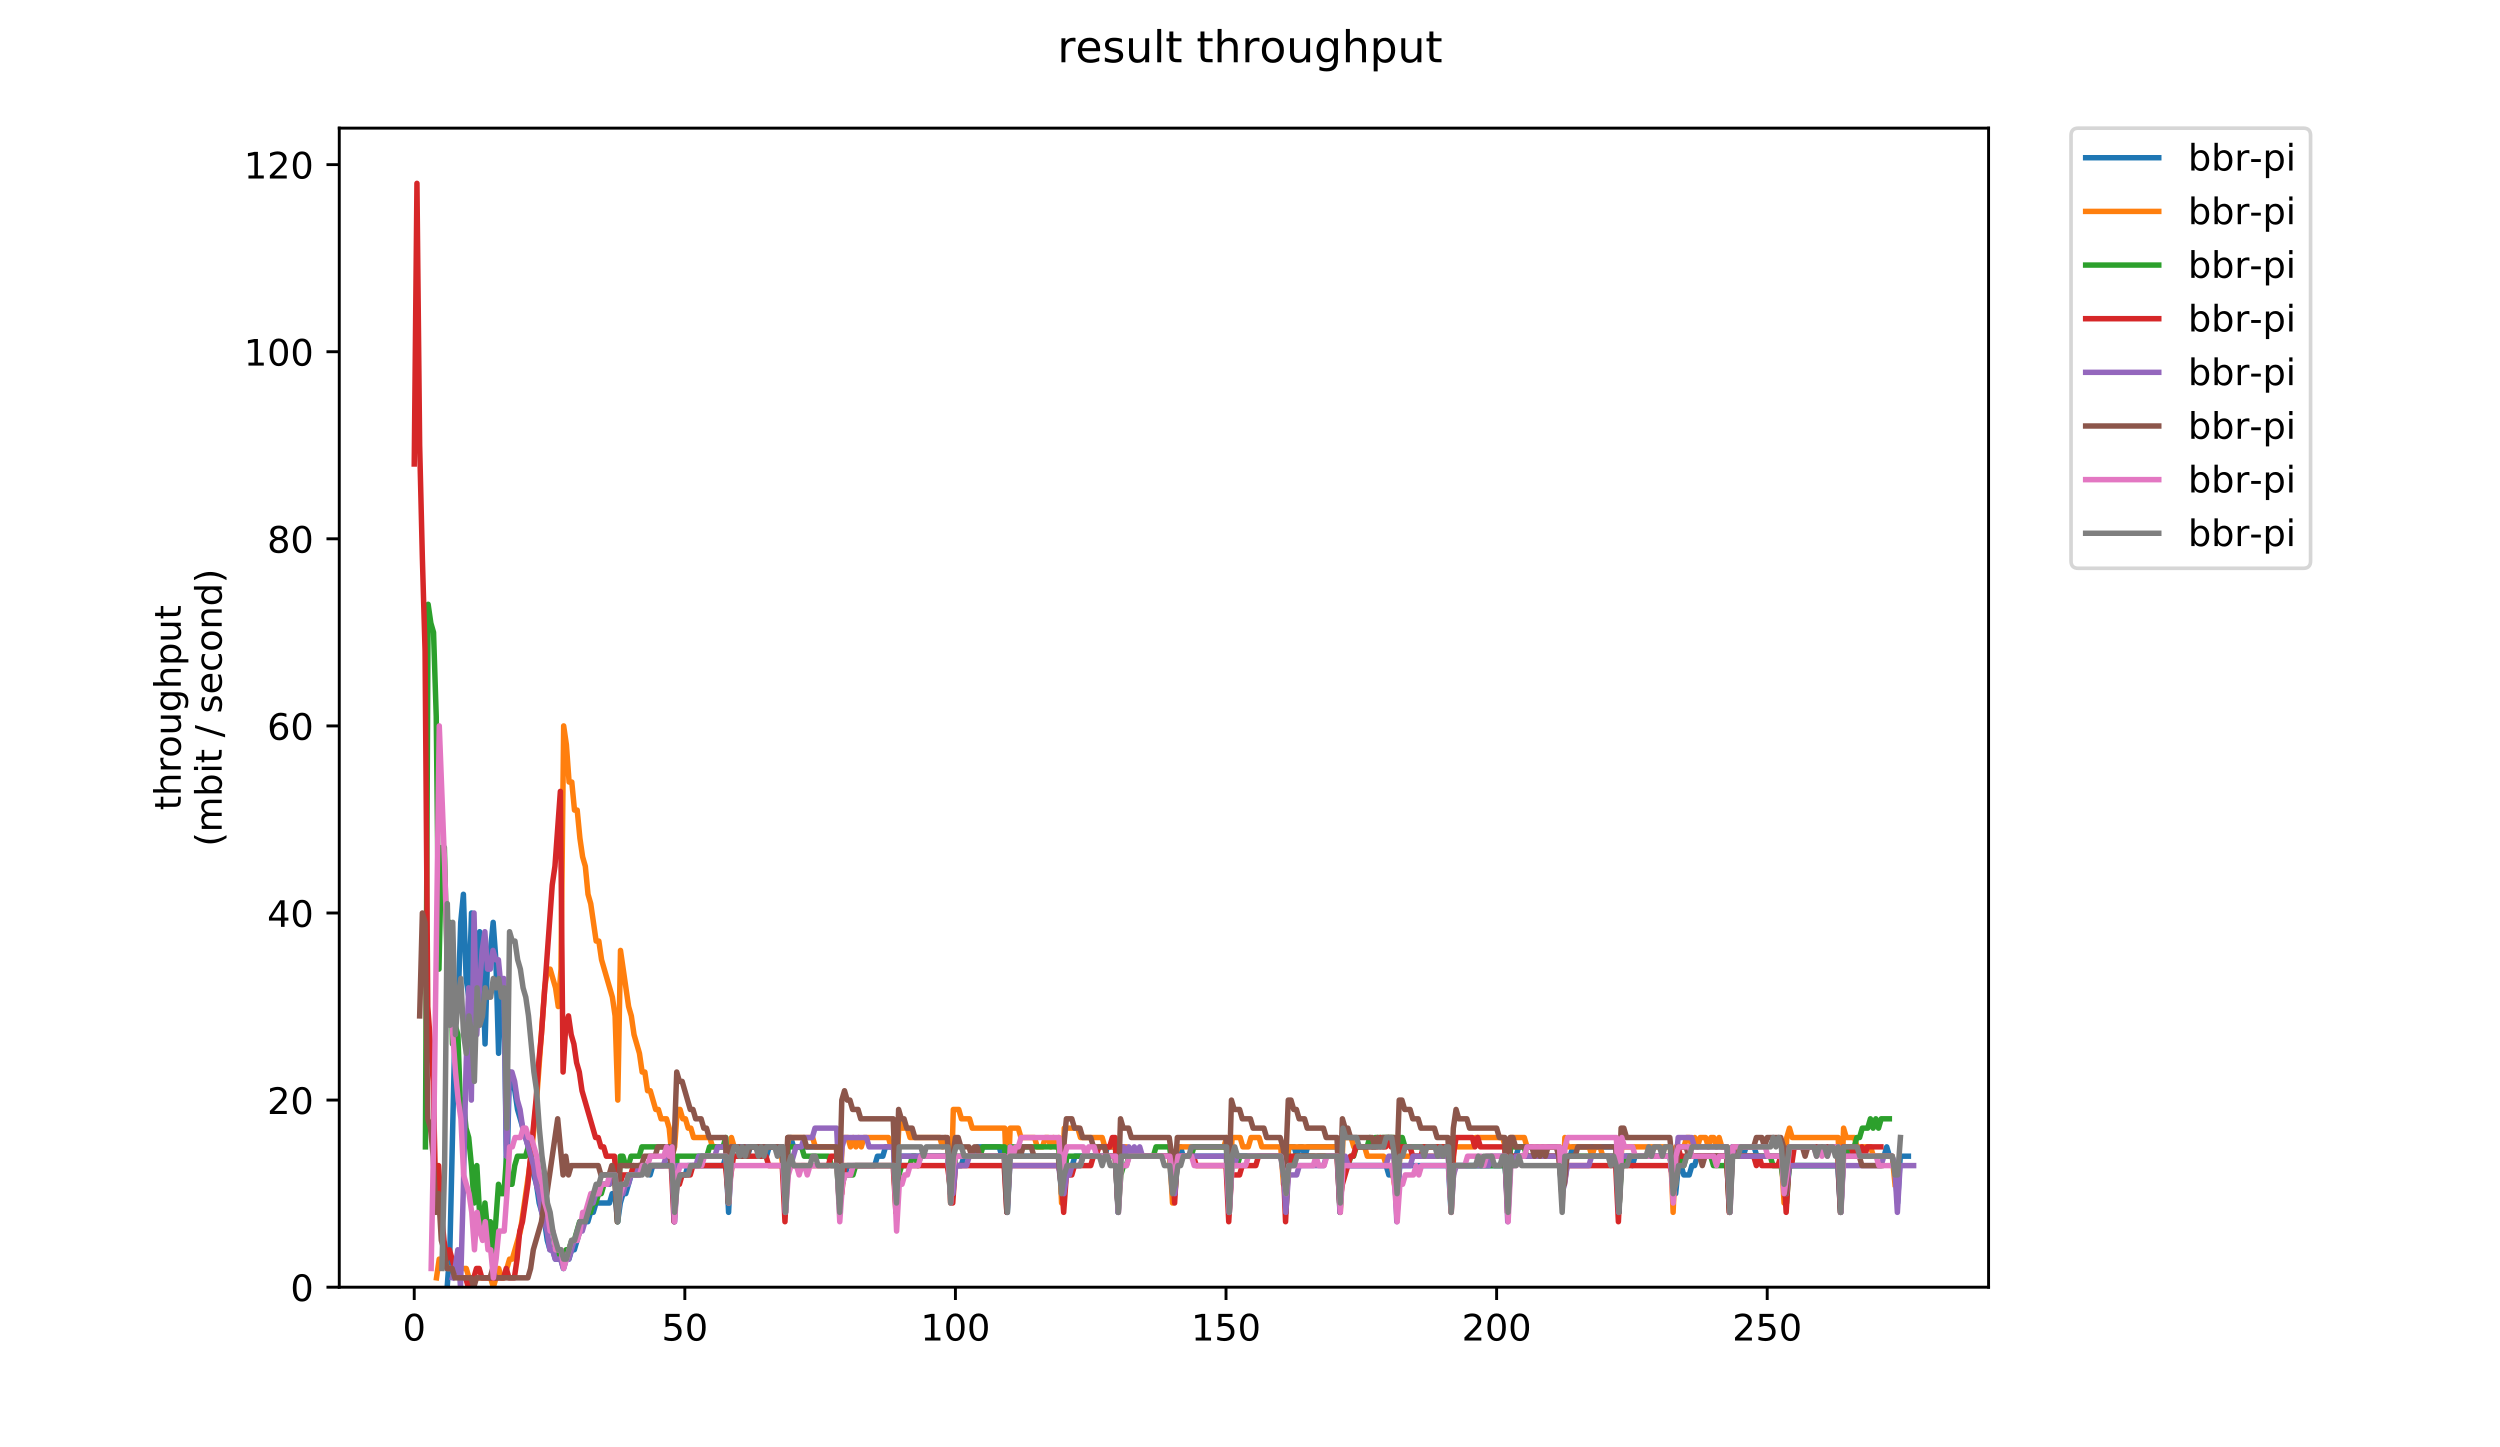 <?xml version="1.0" encoding="utf-8" standalone="no"?>
<!DOCTYPE svg PUBLIC "-//W3C//DTD SVG 1.1//EN"
  "http://www.w3.org/Graphics/SVG/1.1/DTD/svg11.dtd">
<!-- Created with matplotlib (https://matplotlib.org/) -->
<svg height="396pt" version="1.1" viewBox="0 0 684 396" width="684pt" xmlns="http://www.w3.org/2000/svg" xmlns:xlink="http://www.w3.org/1999/xlink">
 <defs>
  <style type="text/css">
*{stroke-linecap:butt;stroke-linejoin:round;}
  </style>
 </defs>
 <g id="figure_1">
  <g id="patch_1">
   <path d="M 0 396 
L 684 396 
L 684 0 
L 0 0 
z
" style="fill:#ffffff;"/>
  </g>
  <g id="axes_1">
   <g id="patch_2">
    <path d="M 92.824 352.174 
L 544.074 352.174 
L 544.074 35.062 
L 92.824 35.062 
z
" style="fill:#ffffff;"/>
   </g>
   <g id="matplotlib.axis_1">
    <g id="xtick_1">
     <g id="line2d_1">
      <defs>
       <path d="M 0 0 
L 0 3.5 
" id="md4675d1b40" style="stroke:#000000;stroke-width:0.8;"/>
      </defs>
      <g>
       <use style="stroke:#000000;stroke-width:0.8;" x="113.335" xlink:href="#md4675d1b40" y="352.174"/>
      </g>
     </g>
     <g id="text_1">
      <!-- 0 -->
      <defs>
       <path d="M 31.781 66.406 
Q 24.172 66.406 20.328 58.906 
Q 16.5 51.422 16.5 36.375 
Q 16.5 21.391 20.328 13.891 
Q 24.172 6.391 31.781 6.391 
Q 39.453 6.391 43.281 13.891 
Q 47.125 21.391 47.125 36.375 
Q 47.125 51.422 43.281 58.906 
Q 39.453 66.406 31.781 66.406 
z
M 31.781 74.219 
Q 44.047 74.219 50.516 64.516 
Q 56.984 54.828 56.984 36.375 
Q 56.984 17.969 50.516 8.266 
Q 44.047 -1.422 31.781 -1.422 
Q 19.531 -1.422 13.062 8.266 
Q 6.594 17.969 6.594 36.375 
Q 6.594 54.828 13.062 64.516 
Q 19.531 74.219 31.781 74.219 
z
" id="DejaVuSans-48"/>
      </defs>
      <g transform="translate(110.154 366.773)scale(0.1 -0.1)">
       <use xlink:href="#DejaVuSans-48"/>
      </g>
     </g>
    </g>
    <g id="xtick_2">
     <g id="line2d_2">
      <g>
       <use style="stroke:#000000;stroke-width:0.8;" x="187.37" xlink:href="#md4675d1b40" y="352.174"/>
      </g>
     </g>
     <g id="text_2">
      <!-- 50 -->
      <defs>
       <path d="M 10.797 72.906 
L 49.516 72.906 
L 49.516 64.594 
L 19.828 64.594 
L 19.828 46.734 
Q 21.969 47.469 24.109 47.828 
Q 26.266 48.188 28.422 48.188 
Q 40.625 48.188 47.75 41.5 
Q 54.891 34.812 54.891 23.391 
Q 54.891 11.625 47.562 5.094 
Q 40.234 -1.422 26.906 -1.422 
Q 22.312 -1.422 17.547 -0.641 
Q 12.797 0.141 7.719 1.703 
L 7.719 11.625 
Q 12.109 9.234 16.797 8.062 
Q 21.484 6.891 26.703 6.891 
Q 35.156 6.891 40.078 11.328 
Q 45.016 15.766 45.016 23.391 
Q 45.016 31 40.078 35.438 
Q 35.156 39.891 26.703 39.891 
Q 22.75 39.891 18.812 39.016 
Q 14.891 38.141 10.797 36.281 
z
" id="DejaVuSans-53"/>
      </defs>
      <g transform="translate(181.008 366.773)scale(0.1 -0.1)">
       <use xlink:href="#DejaVuSans-53"/>
       <use x="63.623" xlink:href="#DejaVuSans-48"/>
      </g>
     </g>
    </g>
    <g id="xtick_3">
     <g id="line2d_3">
      <g>
       <use style="stroke:#000000;stroke-width:0.8;" x="261.405" xlink:href="#md4675d1b40" y="352.174"/>
      </g>
     </g>
     <g id="text_3">
      <!-- 100 -->
      <defs>
       <path d="M 12.406 8.297 
L 28.516 8.297 
L 28.516 63.922 
L 10.984 60.406 
L 10.984 69.391 
L 28.422 72.906 
L 38.281 72.906 
L 38.281 8.297 
L 54.391 8.297 
L 54.391 0 
L 12.406 0 
z
" id="DejaVuSans-49"/>
      </defs>
      <g transform="translate(251.861 366.773)scale(0.1 -0.1)">
       <use xlink:href="#DejaVuSans-49"/>
       <use x="63.623" xlink:href="#DejaVuSans-48"/>
       <use x="127.246" xlink:href="#DejaVuSans-48"/>
      </g>
     </g>
    </g>
    <g id="xtick_4">
     <g id="line2d_4">
      <g>
       <use style="stroke:#000000;stroke-width:0.8;" x="335.44" xlink:href="#md4675d1b40" y="352.174"/>
      </g>
     </g>
     <g id="text_4">
      <!-- 150 -->
      <g transform="translate(325.896 366.773)scale(0.1 -0.1)">
       <use xlink:href="#DejaVuSans-49"/>
       <use x="63.623" xlink:href="#DejaVuSans-53"/>
       <use x="127.246" xlink:href="#DejaVuSans-48"/>
      </g>
     </g>
    </g>
    <g id="xtick_5">
     <g id="line2d_5">
      <g>
       <use style="stroke:#000000;stroke-width:0.8;" x="409.475" xlink:href="#md4675d1b40" y="352.174"/>
      </g>
     </g>
     <g id="text_5">
      <!-- 200 -->
      <defs>
       <path d="M 19.188 8.297 
L 53.609 8.297 
L 53.609 0 
L 7.328 0 
L 7.328 8.297 
Q 12.938 14.109 22.625 23.891 
Q 32.328 33.688 34.812 36.531 
Q 39.547 41.844 41.422 45.531 
Q 43.312 49.219 43.312 52.781 
Q 43.312 58.594 39.234 62.25 
Q 35.156 65.922 28.609 65.922 
Q 23.969 65.922 18.812 64.312 
Q 13.672 62.703 7.812 59.422 
L 7.812 69.391 
Q 13.766 71.781 18.938 73 
Q 24.125 74.219 28.422 74.219 
Q 39.75 74.219 46.484 68.547 
Q 53.219 62.891 53.219 53.422 
Q 53.219 48.922 51.531 44.891 
Q 49.859 40.875 45.406 35.406 
Q 44.188 33.984 37.641 27.219 
Q 31.109 20.453 19.188 8.297 
z
" id="DejaVuSans-50"/>
      </defs>
      <g transform="translate(399.931 366.773)scale(0.1 -0.1)">
       <use xlink:href="#DejaVuSans-50"/>
       <use x="63.623" xlink:href="#DejaVuSans-48"/>
       <use x="127.246" xlink:href="#DejaVuSans-48"/>
      </g>
     </g>
    </g>
    <g id="xtick_6">
     <g id="line2d_6">
      <g>
       <use style="stroke:#000000;stroke-width:0.8;" x="483.51" xlink:href="#md4675d1b40" y="352.174"/>
      </g>
     </g>
     <g id="text_6">
      <!-- 250 -->
      <g transform="translate(473.966 366.773)scale(0.1 -0.1)">
       <use xlink:href="#DejaVuSans-50"/>
       <use x="63.623" xlink:href="#DejaVuSans-53"/>
       <use x="127.246" xlink:href="#DejaVuSans-48"/>
      </g>
     </g>
    </g>
   </g>
   <g id="matplotlib.axis_2">
    <g id="ytick_1">
     <g id="line2d_7">
      <defs>
       <path d="M 0 0 
L -3.5 0 
" id="mc489276af9" style="stroke:#000000;stroke-width:0.8;"/>
      </defs>
      <g>
       <use style="stroke:#000000;stroke-width:0.8;" x="92.824" xlink:href="#mc489276af9" y="352.174"/>
      </g>
     </g>
     <g id="text_7">
      <!-- 0 -->
      <g transform="translate(79.461 355.973)scale(0.1 -0.1)">
       <use xlink:href="#DejaVuSans-48"/>
      </g>
     </g>
    </g>
    <g id="ytick_2">
     <g id="line2d_8">
      <g>
       <use style="stroke:#000000;stroke-width:0.8;" x="92.824" xlink:href="#mc489276af9" y="300.986"/>
      </g>
     </g>
     <g id="text_8">
      <!-- 20 -->
      <g transform="translate(73.099 304.785)scale(0.1 -0.1)">
       <use xlink:href="#DejaVuSans-50"/>
       <use x="63.623" xlink:href="#DejaVuSans-48"/>
      </g>
     </g>
    </g>
    <g id="ytick_3">
     <g id="line2d_9">
      <g>
       <use style="stroke:#000000;stroke-width:0.8;" x="92.824" xlink:href="#mc489276af9" y="249.798"/>
      </g>
     </g>
     <g id="text_9">
      <!-- 40 -->
      <defs>
       <path d="M 37.797 64.312 
L 12.891 25.391 
L 37.797 25.391 
z
M 35.203 72.906 
L 47.609 72.906 
L 47.609 25.391 
L 58.016 25.391 
L 58.016 17.188 
L 47.609 17.188 
L 47.609 0 
L 37.797 0 
L 37.797 17.188 
L 4.891 17.188 
L 4.891 26.703 
z
" id="DejaVuSans-52"/>
      </defs>
      <g transform="translate(73.099 253.597)scale(0.1 -0.1)">
       <use xlink:href="#DejaVuSans-52"/>
       <use x="63.623" xlink:href="#DejaVuSans-48"/>
      </g>
     </g>
    </g>
    <g id="ytick_4">
     <g id="line2d_10">
      <g>
       <use style="stroke:#000000;stroke-width:0.8;" x="92.824" xlink:href="#mc489276af9" y="198.609"/>
      </g>
     </g>
     <g id="text_10">
      <!-- 60 -->
      <defs>
       <path d="M 33.016 40.375 
Q 26.375 40.375 22.484 35.828 
Q 18.609 31.297 18.609 23.391 
Q 18.609 15.531 22.484 10.953 
Q 26.375 6.391 33.016 6.391 
Q 39.656 6.391 43.531 10.953 
Q 47.406 15.531 47.406 23.391 
Q 47.406 31.297 43.531 35.828 
Q 39.656 40.375 33.016 40.375 
z
M 52.594 71.297 
L 52.594 62.312 
Q 48.875 64.062 45.094 64.984 
Q 41.312 65.922 37.594 65.922 
Q 27.828 65.922 22.672 59.328 
Q 17.531 52.734 16.797 39.406 
Q 19.672 43.656 24.016 45.922 
Q 28.375 48.188 33.594 48.188 
Q 44.578 48.188 50.953 41.516 
Q 57.328 34.859 57.328 23.391 
Q 57.328 12.156 50.688 5.359 
Q 44.047 -1.422 33.016 -1.422 
Q 20.359 -1.422 13.672 8.266 
Q 6.984 17.969 6.984 36.375 
Q 6.984 53.656 15.188 63.938 
Q 23.391 74.219 37.203 74.219 
Q 40.922 74.219 44.703 73.484 
Q 48.484 72.75 52.594 71.297 
z
" id="DejaVuSans-54"/>
      </defs>
      <g transform="translate(73.099 202.408)scale(0.1 -0.1)">
       <use xlink:href="#DejaVuSans-54"/>
       <use x="63.623" xlink:href="#DejaVuSans-48"/>
      </g>
     </g>
    </g>
    <g id="ytick_5">
     <g id="line2d_11">
      <g>
       <use style="stroke:#000000;stroke-width:0.8;" x="92.824" xlink:href="#mc489276af9" y="147.421"/>
      </g>
     </g>
     <g id="text_11">
      <!-- 80 -->
      <defs>
       <path d="M 31.781 34.625 
Q 24.75 34.625 20.719 30.859 
Q 16.703 27.094 16.703 20.516 
Q 16.703 13.922 20.719 10.156 
Q 24.75 6.391 31.781 6.391 
Q 38.812 6.391 42.859 10.172 
Q 46.922 13.969 46.922 20.516 
Q 46.922 27.094 42.891 30.859 
Q 38.875 34.625 31.781 34.625 
z
M 21.922 38.812 
Q 15.578 40.375 12.031 44.719 
Q 8.5 49.078 8.5 55.328 
Q 8.5 64.062 14.719 69.141 
Q 20.953 74.219 31.781 74.219 
Q 42.672 74.219 48.875 69.141 
Q 55.078 64.062 55.078 55.328 
Q 55.078 49.078 51.531 44.719 
Q 48 40.375 41.703 38.812 
Q 48.828 37.156 52.797 32.312 
Q 56.781 27.484 56.781 20.516 
Q 56.781 9.906 50.312 4.234 
Q 43.844 -1.422 31.781 -1.422 
Q 19.734 -1.422 13.25 4.234 
Q 6.781 9.906 6.781 20.516 
Q 6.781 27.484 10.781 32.312 
Q 14.797 37.156 21.922 38.812 
z
M 18.312 54.391 
Q 18.312 48.734 21.844 45.562 
Q 25.391 42.391 31.781 42.391 
Q 38.141 42.391 41.719 45.562 
Q 45.312 48.734 45.312 54.391 
Q 45.312 60.062 41.719 63.234 
Q 38.141 66.406 31.781 66.406 
Q 25.391 66.406 21.844 63.234 
Q 18.312 60.062 18.312 54.391 
z
" id="DejaVuSans-56"/>
      </defs>
      <g transform="translate(73.099 151.22)scale(0.1 -0.1)">
       <use xlink:href="#DejaVuSans-56"/>
       <use x="63.623" xlink:href="#DejaVuSans-48"/>
      </g>
     </g>
    </g>
    <g id="ytick_6">
     <g id="line2d_12">
      <g>
       <use style="stroke:#000000;stroke-width:0.8;" x="92.824" xlink:href="#mc489276af9" y="96.233"/>
      </g>
     </g>
     <g id="text_12">
      <!-- 100 -->
      <g transform="translate(66.736 100.032)scale(0.1 -0.1)">
       <use xlink:href="#DejaVuSans-49"/>
       <use x="63.623" xlink:href="#DejaVuSans-48"/>
       <use x="127.246" xlink:href="#DejaVuSans-48"/>
      </g>
     </g>
    </g>
    <g id="ytick_7">
     <g id="line2d_13">
      <g>
       <use style="stroke:#000000;stroke-width:0.8;" x="92.824" xlink:href="#mc489276af9" y="45.044"/>
      </g>
     </g>
     <g id="text_13">
      <!-- 120 -->
      <g transform="translate(66.736 48.843)scale(0.1 -0.1)">
       <use xlink:href="#DejaVuSans-49"/>
       <use x="63.623" xlink:href="#DejaVuSans-50"/>
       <use x="127.246" xlink:href="#DejaVuSans-48"/>
      </g>
     </g>
    </g>
    <g id="text_14">
     <!-- throughput -->
     <defs>
      <path d="M 18.312 70.219 
L 18.312 54.688 
L 36.812 54.688 
L 36.812 47.703 
L 18.312 47.703 
L 18.312 18.016 
Q 18.312 11.328 20.141 9.422 
Q 21.969 7.516 27.594 7.516 
L 36.812 7.516 
L 36.812 0 
L 27.594 0 
Q 17.188 0 13.234 3.875 
Q 9.281 7.766 9.281 18.016 
L 9.281 47.703 
L 2.688 47.703 
L 2.688 54.688 
L 9.281 54.688 
L 9.281 70.219 
z
" id="DejaVuSans-116"/>
      <path d="M 54.891 33.016 
L 54.891 0 
L 45.906 0 
L 45.906 32.719 
Q 45.906 40.484 42.875 44.328 
Q 39.844 48.188 33.797 48.188 
Q 26.516 48.188 22.312 43.547 
Q 18.109 38.922 18.109 30.906 
L 18.109 0 
L 9.078 0 
L 9.078 75.984 
L 18.109 75.984 
L 18.109 46.188 
Q 21.344 51.125 25.703 53.562 
Q 30.078 56 35.797 56 
Q 45.219 56 50.047 50.172 
Q 54.891 44.344 54.891 33.016 
z
" id="DejaVuSans-104"/>
      <path d="M 41.109 46.297 
Q 39.594 47.172 37.812 47.578 
Q 36.031 48 33.891 48 
Q 26.266 48 22.188 43.047 
Q 18.109 38.094 18.109 28.812 
L 18.109 0 
L 9.078 0 
L 9.078 54.688 
L 18.109 54.688 
L 18.109 46.188 
Q 20.953 51.172 25.484 53.578 
Q 30.031 56 36.531 56 
Q 37.453 56 38.578 55.875 
Q 39.703 55.766 41.062 55.516 
z
" id="DejaVuSans-114"/>
      <path d="M 30.609 48.391 
Q 23.391 48.391 19.188 42.75 
Q 14.984 37.109 14.984 27.297 
Q 14.984 17.484 19.156 11.844 
Q 23.344 6.203 30.609 6.203 
Q 37.797 6.203 41.984 11.859 
Q 46.188 17.531 46.188 27.297 
Q 46.188 37.016 41.984 42.703 
Q 37.797 48.391 30.609 48.391 
z
M 30.609 56 
Q 42.328 56 49.016 48.375 
Q 55.719 40.766 55.719 27.297 
Q 55.719 13.875 49.016 6.219 
Q 42.328 -1.422 30.609 -1.422 
Q 18.844 -1.422 12.172 6.219 
Q 5.516 13.875 5.516 27.297 
Q 5.516 40.766 12.172 48.375 
Q 18.844 56 30.609 56 
z
" id="DejaVuSans-111"/>
      <path d="M 8.5 21.578 
L 8.5 54.688 
L 17.484 54.688 
L 17.484 21.922 
Q 17.484 14.156 20.5 10.266 
Q 23.531 6.391 29.594 6.391 
Q 36.859 6.391 41.078 11.031 
Q 45.312 15.672 45.312 23.688 
L 45.312 54.688 
L 54.297 54.688 
L 54.297 0 
L 45.312 0 
L 45.312 8.406 
Q 42.047 3.422 37.719 1 
Q 33.406 -1.422 27.688 -1.422 
Q 18.266 -1.422 13.375 4.438 
Q 8.5 10.297 8.5 21.578 
z
M 31.109 56 
z
" id="DejaVuSans-117"/>
      <path d="M 45.406 27.984 
Q 45.406 37.75 41.375 43.109 
Q 37.359 48.484 30.078 48.484 
Q 22.859 48.484 18.828 43.109 
Q 14.797 37.75 14.797 27.984 
Q 14.797 18.266 18.828 12.891 
Q 22.859 7.516 30.078 7.516 
Q 37.359 7.516 41.375 12.891 
Q 45.406 18.266 45.406 27.984 
z
M 54.391 6.781 
Q 54.391 -7.172 48.188 -13.984 
Q 42 -20.797 29.203 -20.797 
Q 24.469 -20.797 20.266 -20.094 
Q 16.062 -19.391 12.109 -17.922 
L 12.109 -9.188 
Q 16.062 -11.328 19.922 -12.344 
Q 23.781 -13.375 27.781 -13.375 
Q 36.625 -13.375 41.016 -8.766 
Q 45.406 -4.156 45.406 5.172 
L 45.406 9.625 
Q 42.625 4.781 38.281 2.391 
Q 33.938 0 27.875 0 
Q 17.828 0 11.672 7.656 
Q 5.516 15.328 5.516 27.984 
Q 5.516 40.672 11.672 48.328 
Q 17.828 56 27.875 56 
Q 33.938 56 38.281 53.609 
Q 42.625 51.219 45.406 46.391 
L 45.406 54.688 
L 54.391 54.688 
z
" id="DejaVuSans-103"/>
      <path d="M 18.109 8.203 
L 18.109 -20.797 
L 9.078 -20.797 
L 9.078 54.688 
L 18.109 54.688 
L 18.109 46.391 
Q 20.953 51.266 25.266 53.625 
Q 29.594 56 35.594 56 
Q 45.562 56 51.781 48.094 
Q 58.016 40.188 58.016 27.297 
Q 58.016 14.406 51.781 6.484 
Q 45.562 -1.422 35.594 -1.422 
Q 29.594 -1.422 25.266 0.953 
Q 20.953 3.328 18.109 8.203 
z
M 48.688 27.297 
Q 48.688 37.203 44.609 42.844 
Q 40.531 48.484 33.406 48.484 
Q 26.266 48.484 22.188 42.844 
Q 18.109 37.203 18.109 27.297 
Q 18.109 17.391 22.188 11.75 
Q 26.266 6.109 33.406 6.109 
Q 40.531 6.109 44.609 11.75 
Q 48.688 17.391 48.688 27.297 
z
" id="DejaVuSans-112"/>
     </defs>
     <g transform="translate(49.459 221.675)rotate(-90)scale(0.1 -0.1)">
      <use xlink:href="#DejaVuSans-116"/>
      <use x="39.209" xlink:href="#DejaVuSans-104"/>
      <use x="102.588" xlink:href="#DejaVuSans-114"/>
      <use x="143.67" xlink:href="#DejaVuSans-111"/>
      <use x="204.852" xlink:href="#DejaVuSans-117"/>
      <use x="268.23" xlink:href="#DejaVuSans-103"/>
      <use x="331.707" xlink:href="#DejaVuSans-104"/>
      <use x="395.086" xlink:href="#DejaVuSans-112"/>
      <use x="458.562" xlink:href="#DejaVuSans-117"/>
      <use x="521.941" xlink:href="#DejaVuSans-116"/>
     </g>
     <!-- (mbit / second) -->
     <defs>
      <path d="M 31 75.875 
Q 24.469 64.656 21.281 53.656 
Q 18.109 42.672 18.109 31.391 
Q 18.109 20.125 21.312 9.062 
Q 24.516 -2 31 -13.188 
L 23.188 -13.188 
Q 15.875 -1.703 12.234 9.375 
Q 8.594 20.453 8.594 31.391 
Q 8.594 42.281 12.203 53.312 
Q 15.828 64.359 23.188 75.875 
z
" id="DejaVuSans-40"/>
      <path d="M 52 44.188 
Q 55.375 50.25 60.062 53.125 
Q 64.75 56 71.094 56 
Q 79.641 56 84.281 50.016 
Q 88.922 44.047 88.922 33.016 
L 88.922 0 
L 79.891 0 
L 79.891 32.719 
Q 79.891 40.578 77.094 44.375 
Q 74.312 48.188 68.609 48.188 
Q 61.625 48.188 57.562 43.547 
Q 53.516 38.922 53.516 30.906 
L 53.516 0 
L 44.484 0 
L 44.484 32.719 
Q 44.484 40.625 41.703 44.406 
Q 38.922 48.188 33.109 48.188 
Q 26.219 48.188 22.156 43.531 
Q 18.109 38.875 18.109 30.906 
L 18.109 0 
L 9.078 0 
L 9.078 54.688 
L 18.109 54.688 
L 18.109 46.188 
Q 21.188 51.219 25.484 53.609 
Q 29.781 56 35.688 56 
Q 41.656 56 45.828 52.969 
Q 50 49.953 52 44.188 
z
" id="DejaVuSans-109"/>
      <path d="M 48.688 27.297 
Q 48.688 37.203 44.609 42.844 
Q 40.531 48.484 33.406 48.484 
Q 26.266 48.484 22.188 42.844 
Q 18.109 37.203 18.109 27.297 
Q 18.109 17.391 22.188 11.75 
Q 26.266 6.109 33.406 6.109 
Q 40.531 6.109 44.609 11.75 
Q 48.688 17.391 48.688 27.297 
z
M 18.109 46.391 
Q 20.953 51.266 25.266 53.625 
Q 29.594 56 35.594 56 
Q 45.562 56 51.781 48.094 
Q 58.016 40.188 58.016 27.297 
Q 58.016 14.406 51.781 6.484 
Q 45.562 -1.422 35.594 -1.422 
Q 29.594 -1.422 25.266 0.953 
Q 20.953 3.328 18.109 8.203 
L 18.109 0 
L 9.078 0 
L 9.078 75.984 
L 18.109 75.984 
z
" id="DejaVuSans-98"/>
      <path d="M 9.422 54.688 
L 18.406 54.688 
L 18.406 0 
L 9.422 0 
z
M 9.422 75.984 
L 18.406 75.984 
L 18.406 64.594 
L 9.422 64.594 
z
" id="DejaVuSans-105"/>
      <path id="DejaVuSans-32"/>
      <path d="M 25.391 72.906 
L 33.688 72.906 
L 8.297 -9.281 
L 0 -9.281 
z
" id="DejaVuSans-47"/>
      <path d="M 44.281 53.078 
L 44.281 44.578 
Q 40.484 46.531 36.375 47.5 
Q 32.281 48.484 27.875 48.484 
Q 21.188 48.484 17.844 46.438 
Q 14.5 44.391 14.5 40.281 
Q 14.5 37.156 16.891 35.375 
Q 19.281 33.594 26.516 31.984 
L 29.594 31.297 
Q 39.156 29.25 43.188 25.516 
Q 47.219 21.781 47.219 15.094 
Q 47.219 7.469 41.188 3.016 
Q 35.156 -1.422 24.609 -1.422 
Q 20.219 -1.422 15.453 -0.562 
Q 10.688 0.297 5.422 2 
L 5.422 11.281 
Q 10.406 8.688 15.234 7.391 
Q 20.062 6.109 24.812 6.109 
Q 31.156 6.109 34.562 8.281 
Q 37.984 10.453 37.984 14.406 
Q 37.984 18.062 35.516 20.016 
Q 33.062 21.969 24.703 23.781 
L 21.578 24.516 
Q 13.234 26.266 9.516 29.906 
Q 5.812 33.547 5.812 39.891 
Q 5.812 47.609 11.281 51.797 
Q 16.75 56 26.812 56 
Q 31.781 56 36.172 55.266 
Q 40.578 54.547 44.281 53.078 
z
" id="DejaVuSans-115"/>
      <path d="M 56.203 29.594 
L 56.203 25.203 
L 14.891 25.203 
Q 15.484 15.922 20.484 11.062 
Q 25.484 6.203 34.422 6.203 
Q 39.594 6.203 44.453 7.469 
Q 49.312 8.734 54.109 11.281 
L 54.109 2.781 
Q 49.266 0.734 44.188 -0.344 
Q 39.109 -1.422 33.891 -1.422 
Q 20.797 -1.422 13.156 6.188 
Q 5.516 13.812 5.516 26.812 
Q 5.516 40.234 12.766 48.109 
Q 20.016 56 32.328 56 
Q 43.359 56 49.781 48.891 
Q 56.203 41.797 56.203 29.594 
z
M 47.219 32.234 
Q 47.125 39.594 43.094 43.984 
Q 39.062 48.391 32.422 48.391 
Q 24.906 48.391 20.391 44.141 
Q 15.875 39.891 15.188 32.172 
z
" id="DejaVuSans-101"/>
      <path d="M 48.781 52.594 
L 48.781 44.188 
Q 44.969 46.297 41.141 47.344 
Q 37.312 48.391 33.406 48.391 
Q 24.656 48.391 19.812 42.844 
Q 14.984 37.312 14.984 27.297 
Q 14.984 17.281 19.812 11.734 
Q 24.656 6.203 33.406 6.203 
Q 37.312 6.203 41.141 7.25 
Q 44.969 8.297 48.781 10.406 
L 48.781 2.094 
Q 45.016 0.344 40.984 -0.531 
Q 36.969 -1.422 32.422 -1.422 
Q 20.062 -1.422 12.781 6.344 
Q 5.516 14.109 5.516 27.297 
Q 5.516 40.672 12.859 48.328 
Q 20.219 56 33.016 56 
Q 37.156 56 41.109 55.141 
Q 45.062 54.297 48.781 52.594 
z
" id="DejaVuSans-99"/>
      <path d="M 54.891 33.016 
L 54.891 0 
L 45.906 0 
L 45.906 32.719 
Q 45.906 40.484 42.875 44.328 
Q 39.844 48.188 33.797 48.188 
Q 26.516 48.188 22.312 43.547 
Q 18.109 38.922 18.109 30.906 
L 18.109 0 
L 9.078 0 
L 9.078 54.688 
L 18.109 54.688 
L 18.109 46.188 
Q 21.344 51.125 25.703 53.562 
Q 30.078 56 35.797 56 
Q 45.219 56 50.047 50.172 
Q 54.891 44.344 54.891 33.016 
z
" id="DejaVuSans-110"/>
      <path d="M 45.406 46.391 
L 45.406 75.984 
L 54.391 75.984 
L 54.391 0 
L 45.406 0 
L 45.406 8.203 
Q 42.578 3.328 38.25 0.953 
Q 33.938 -1.422 27.875 -1.422 
Q 17.969 -1.422 11.734 6.484 
Q 5.516 14.406 5.516 27.297 
Q 5.516 40.188 11.734 48.094 
Q 17.969 56 27.875 56 
Q 33.938 56 38.25 53.625 
Q 42.578 51.266 45.406 46.391 
z
M 14.797 27.297 
Q 14.797 17.391 18.875 11.75 
Q 22.953 6.109 30.078 6.109 
Q 37.203 6.109 41.297 11.75 
Q 45.406 17.391 45.406 27.297 
Q 45.406 37.203 41.297 42.844 
Q 37.203 48.484 30.078 48.484 
Q 22.953 48.484 18.875 42.844 
Q 14.797 37.203 14.797 27.297 
z
" id="DejaVuSans-100"/>
      <path d="M 8.016 75.875 
L 15.828 75.875 
Q 23.141 64.359 26.781 53.312 
Q 30.422 42.281 30.422 31.391 
Q 30.422 20.453 26.781 9.375 
Q 23.141 -1.703 15.828 -13.188 
L 8.016 -13.188 
Q 14.5 -2 17.703 9.062 
Q 20.906 20.125 20.906 31.391 
Q 20.906 42.672 17.703 53.656 
Q 14.5 64.656 8.016 75.875 
z
" id="DejaVuSans-41"/>
     </defs>
     <g transform="translate(60.657 231.609)rotate(-90)scale(0.1 -0.1)">
      <use xlink:href="#DejaVuSans-40"/>
      <use x="39.014" xlink:href="#DejaVuSans-109"/>
      <use x="136.426" xlink:href="#DejaVuSans-98"/>
      <use x="199.902" xlink:href="#DejaVuSans-105"/>
      <use x="227.686" xlink:href="#DejaVuSans-116"/>
      <use x="266.895" xlink:href="#DejaVuSans-32"/>
      <use x="298.682" xlink:href="#DejaVuSans-47"/>
      <use x="332.373" xlink:href="#DejaVuSans-32"/>
      <use x="364.16" xlink:href="#DejaVuSans-115"/>
      <use x="416.26" xlink:href="#DejaVuSans-101"/>
      <use x="477.783" xlink:href="#DejaVuSans-99"/>
      <use x="532.764" xlink:href="#DejaVuSans-111"/>
      <use x="593.945" xlink:href="#DejaVuSans-110"/>
      <use x="657.324" xlink:href="#DejaVuSans-100"/>
      <use x="720.801" xlink:href="#DejaVuSans-41"/>
     </g>
    </g>
   </g>
   <g id="line2d_14">
    <path clip-path="url(#p8c194771fd)" d="M 122.344 352.174 
L 123.084 341.937 
L 124.565 277.951 
L 125.305 275.392 
L 126.046 252.357 
L 126.786 244.679 
L 127.526 267.713 
L 128.267 272.832 
L 129.007 249.798 
L 129.747 257.476 
L 130.488 270.273 
L 131.228 254.916 
L 131.968 262.595 
L 132.709 285.629 
L 133.449 260.035 
L 134.189 260.035 
L 134.93 252.357 
L 135.67 262.595 
L 136.41 288.189 
L 137.151 267.713 
L 137.891 270.273 
L 138.632 324.021 
L 139.372 293.308 
L 140.853 298.426 
L 141.593 303.545 
L 145.295 316.342 
L 146.035 321.461 
L 146.775 324.021 
L 147.516 329.139 
L 148.996 334.258 
L 149.737 339.377 
L 150.477 341.937 
L 151.217 341.937 
L 151.958 344.496 
L 153.438 344.496 
L 154.179 347.055 
L 154.919 344.496 
L 155.66 344.496 
L 156.4 341.937 
L 157.14 341.937 
L 159.361 334.258 
L 160.842 334.258 
L 161.582 331.699 
L 162.323 331.699 
L 163.063 329.139 
L 166.765 329.139 
L 167.505 326.58 
L 168.245 326.58 
L 168.986 334.258 
L 169.726 329.139 
L 170.467 326.58 
L 171.207 326.58 
L 172.688 321.461 
L 174.909 321.461 
L 175.649 318.902 
L 177.13 318.902 
L 177.87 321.461 
L 178.61 318.902 
L 183.052 318.902 
L 183.793 316.342 
L 184.533 334.258 
L 185.273 321.461 
L 187.495 321.461 
L 188.235 318.902 
L 197.859 318.902 
L 198.6 316.342 
L 199.34 331.699 
L 200.08 316.342 
L 203.042 316.342 
L 203.782 313.783 
L 204.523 316.342 
L 205.263 313.783 
L 207.484 313.783 
L 208.224 316.342 
L 208.965 313.783 
L 209.705 316.342 
L 210.445 313.783 
L 214.147 313.783 
L 214.887 331.699 
L 215.628 311.224 
L 216.368 311.224 
L 217.108 313.783 
L 228.954 313.783 
L 229.694 329.139 
L 230.435 321.461 
L 231.175 321.461 
L 231.915 318.902 
L 239.319 318.902 
L 240.059 316.342 
L 241.54 316.342 
L 242.28 313.783 
L 244.501 313.783 
L 245.242 331.699 
L 245.982 316.342 
L 259.308 316.342 
L 260.049 326.58 
L 260.789 321.461 
L 261.529 318.902 
L 263.01 318.902 
L 263.75 316.342 
L 266.712 316.342 
L 267.452 313.783 
L 273.375 313.783 
L 274.115 316.342 
L 274.856 316.342 
L 275.596 331.699 
L 276.336 316.342 
L 289.663 316.342 
L 290.403 326.58 
L 291.143 324.021 
L 291.884 318.902 
L 293.364 318.902 
L 294.105 316.342 
L 302.249 316.342 
L 302.989 313.783 
L 305.21 313.783 
L 305.95 331.699 
L 306.691 316.342 
L 320.017 316.342 
L 320.757 324.021 
L 321.498 324.021 
L 322.238 316.342 
L 322.978 313.783 
L 323.719 316.342 
L 335.564 316.342 
L 336.305 331.699 
L 337.045 316.342 
L 350.371 316.342 
L 351.112 318.902 
L 351.852 324.021 
L 352.592 313.783 
L 354.073 313.783 
L 354.813 316.342 
L 355.554 313.783 
L 356.294 313.783 
L 357.034 316.342 
L 357.775 313.783 
L 365.919 313.783 
L 366.659 329.139 
L 367.399 318.902 
L 379.245 318.902 
L 379.985 321.461 
L 381.466 321.461 
L 382.206 331.699 
L 382.947 318.902 
L 396.273 318.902 
L 397.013 331.699 
L 397.754 318.902 
L 411.82 318.902 
L 412.561 331.699 
L 413.301 316.342 
L 414.782 316.342 
L 415.522 313.783 
L 426.627 313.783 
L 427.368 326.58 
L 428.108 318.902 
L 428.848 316.342 
L 429.589 316.342 
L 430.329 313.783 
L 442.175 313.783 
L 442.915 331.699 
L 443.655 316.342 
L 445.876 316.342 
L 446.617 318.902 
L 447.357 316.342 
L 456.981 316.342 
L 457.722 324.021 
L 458.462 326.58 
L 459.203 318.902 
L 459.943 318.902 
L 460.683 321.461 
L 462.164 321.461 
L 462.904 318.902 
L 463.645 318.902 
L 464.385 316.342 
L 472.529 316.342 
L 473.269 331.699 
L 474.01 313.783 
L 476.231 313.783 
L 476.971 316.342 
L 477.711 313.783 
L 479.932 313.783 
L 480.673 316.342 
L 487.336 316.342 
L 488.076 324.021 
L 488.816 326.58 
L 489.557 318.902 
L 502.883 318.902 
L 503.623 331.699 
L 504.364 316.342 
L 515.469 316.342 
L 516.209 313.783 
L 516.95 316.342 
L 517.69 316.342 
L 518.43 318.902 
L 519.171 329.139 
L 519.911 316.342 
L 522.132 316.342 
L 522.132 316.342 
" style="fill:none;stroke:#1f77b4;stroke-linecap:square;stroke-width:1.5;"/>
   </g>
   <g id="line2d_15">
    <path clip-path="url(#p8c194771fd)" d="M 119.424 349.615 
L 120.164 344.496 
L 121.645 344.496 
L 122.385 347.055 
L 127.568 347.055 
L 128.308 349.615 
L 134.231 349.615 
L 134.971 352.174 
L 136.452 347.055 
L 137.192 349.615 
L 137.933 349.615 
L 139.413 344.496 
L 140.154 344.496 
L 142.375 336.818 
L 145.336 316.342 
L 146.817 300.986 
L 149.038 270.273 
L 149.778 265.154 
L 150.519 265.154 
L 151.999 270.273 
L 152.74 275.392 
L 153.48 265.154 
L 154.22 198.609 
L 154.961 203.728 
L 155.701 213.966 
L 156.441 213.966 
L 157.182 221.644 
L 157.922 221.644 
L 158.662 229.322 
L 159.403 234.441 
L 160.143 237 
L 160.883 244.679 
L 161.624 247.238 
L 163.104 257.476 
L 163.845 257.476 
L 164.585 262.595 
L 167.547 272.832 
L 168.287 277.951 
L 169.027 300.986 
L 169.768 260.035 
L 171.989 275.392 
L 172.729 277.951 
L 173.469 283.07 
L 174.95 288.189 
L 175.69 293.308 
L 176.431 293.308 
L 177.171 298.426 
L 177.911 298.426 
L 179.392 303.545 
L 180.132 303.545 
L 180.873 306.105 
L 182.354 306.105 
L 183.094 308.664 
L 183.834 316.342 
L 184.575 313.783 
L 185.315 303.545 
L 186.055 303.545 
L 186.796 306.105 
L 187.536 306.105 
L 188.276 308.664 
L 189.017 308.664 
L 189.757 311.224 
L 194.199 311.224 
L 194.939 313.783 
L 198.641 313.783 
L 199.382 329.139 
L 200.122 311.224 
L 200.862 313.783 
L 213.448 313.783 
L 214.189 318.902 
L 214.929 321.461 
L 215.669 311.224 
L 222.332 311.224 
L 223.073 313.783 
L 228.996 313.783 
L 229.736 329.139 
L 230.476 311.224 
L 231.957 311.224 
L 232.697 313.783 
L 233.438 311.224 
L 234.178 313.783 
L 234.918 311.224 
L 235.659 313.783 
L 236.399 311.224 
L 243.062 311.224 
L 243.802 313.783 
L 244.543 313.783 
L 245.283 321.461 
L 246.024 306.105 
L 246.764 308.664 
L 248.245 308.664 
L 248.985 311.224 
L 257.129 311.224 
L 257.869 313.783 
L 258.609 311.224 
L 259.35 313.783 
L 260.09 329.139 
L 260.831 303.545 
L 262.311 303.545 
L 263.052 306.105 
L 265.273 306.105 
L 266.013 308.664 
L 274.897 308.664 
L 275.637 326.58 
L 276.378 308.664 
L 278.599 308.664 
L 279.339 311.224 
L 283.041 311.224 
L 283.781 313.783 
L 285.262 313.783 
L 286.002 311.224 
L 286.743 311.224 
L 287.483 313.783 
L 288.223 311.224 
L 288.964 313.783 
L 289.704 311.224 
L 290.444 329.139 
L 291.185 308.664 
L 294.887 308.664 
L 295.627 311.224 
L 301.55 311.224 
L 302.29 313.783 
L 305.251 313.783 
L 305.992 329.139 
L 306.732 313.783 
L 308.213 313.783 
L 308.953 316.342 
L 320.058 316.342 
L 320.799 329.139 
L 321.539 316.342 
L 322.279 313.783 
L 334.865 313.783 
L 335.606 311.224 
L 336.346 329.139 
L 337.086 311.224 
L 339.307 311.224 
L 340.048 313.783 
L 341.529 313.783 
L 342.269 311.224 
L 344.49 311.224 
L 345.23 313.783 
L 350.413 313.783 
L 351.153 324.021 
L 352.634 313.783 
L 365.96 313.783 
L 366.7 331.699 
L 367.441 311.224 
L 369.662 311.224 
L 370.402 313.783 
L 373.364 313.783 
L 374.104 316.342 
L 378.546 316.342 
L 379.286 318.902 
L 380.767 318.902 
L 381.507 324.021 
L 382.248 326.58 
L 382.988 316.342 
L 396.314 316.342 
L 397.055 331.699 
L 397.795 313.783 
L 402.977 313.783 
L 403.718 311.224 
L 411.121 311.224 
L 411.862 313.783 
L 412.602 324.021 
L 413.342 311.224 
L 417.044 311.224 
L 417.784 313.783 
L 426.669 313.783 
L 427.409 329.139 
L 428.149 311.224 
L 428.89 313.783 
L 434.812 313.783 
L 435.553 316.342 
L 436.293 313.783 
L 437.774 313.783 
L 438.514 316.342 
L 442.216 316.342 
L 442.956 329.139 
L 443.697 313.783 
L 457.023 313.783 
L 457.763 331.699 
L 458.504 313.783 
L 460.725 313.783 
L 461.465 311.224 
L 462.205 311.224 
L 462.946 313.783 
L 463.686 311.224 
L 464.426 313.783 
L 465.167 311.224 
L 466.647 311.224 
L 467.388 313.783 
L 468.128 311.224 
L 468.869 311.224 
L 469.609 313.783 
L 470.349 311.224 
L 471.09 313.783 
L 472.57 313.783 
L 473.311 329.139 
L 474.051 313.783 
L 474.791 313.783 
L 475.532 316.342 
L 487.377 316.342 
L 488.118 329.139 
L 488.858 311.224 
L 489.598 308.664 
L 490.339 311.224 
L 502.925 311.224 
L 503.665 329.139 
L 504.405 308.664 
L 505.146 311.224 
L 507.367 311.224 
L 508.107 313.783 
L 511.809 313.783 
L 512.549 316.342 
L 517.732 316.342 
L 518.472 324.021 
L 518.472 324.021 
" style="fill:none;stroke:#ff7f0e;stroke-linecap:square;stroke-width:1.5;"/>
   </g>
   <g id="line2d_16">
    <path clip-path="url(#p8c194771fd)" d="M 116.394 313.783 
L 117.135 165.337 
L 117.875 170.456 
L 118.615 173.015 
L 119.356 196.05 
L 120.096 265.154 
L 120.836 231.882 
L 121.577 231.882 
L 122.317 262.595 
L 123.058 252.357 
L 123.798 285.629 
L 124.538 280.511 
L 125.279 283.07 
L 126.019 303.545 
L 126.759 300.986 
L 127.5 308.664 
L 128.24 311.224 
L 128.98 318.902 
L 129.721 329.139 
L 130.461 318.902 
L 131.201 331.699 
L 131.942 336.818 
L 132.682 329.139 
L 133.422 336.818 
L 134.163 334.258 
L 134.903 344.496 
L 136.384 324.021 
L 137.124 326.58 
L 137.865 326.58 
L 138.605 316.342 
L 139.345 324.021 
L 140.086 324.021 
L 140.826 318.902 
L 141.566 316.342 
L 143.787 316.342 
L 144.528 313.783 
L 146.008 318.902 
L 146.749 318.902 
L 147.489 321.461 
L 148.229 326.58 
L 148.97 329.139 
L 149.71 334.258 
L 150.45 336.818 
L 151.191 336.818 
L 151.931 341.937 
L 152.671 341.937 
L 153.412 344.496 
L 154.152 344.496 
L 154.893 341.937 
L 155.633 341.937 
L 156.373 339.377 
L 157.114 339.377 
L 158.594 334.258 
L 160.075 334.258 
L 160.815 331.699 
L 161.556 331.699 
L 162.296 329.139 
L 163.036 329.139 
L 163.777 326.58 
L 164.517 326.58 
L 165.257 324.021 
L 166.738 324.021 
L 167.478 321.461 
L 168.219 321.461 
L 168.959 334.258 
L 169.7 316.342 
L 170.44 316.342 
L 171.18 318.902 
L 171.921 318.902 
L 172.661 316.342 
L 174.882 316.342 
L 175.622 313.783 
L 183.766 313.783 
L 184.506 331.699 
L 185.247 316.342 
L 193.391 316.342 
L 194.131 313.783 
L 197.833 313.783 
L 198.573 311.224 
L 199.313 326.58 
L 200.054 316.342 
L 200.794 313.783 
L 214.12 313.783 
L 214.861 329.139 
L 215.601 313.783 
L 219.303 313.783 
L 220.043 316.342 
L 226.706 316.342 
L 227.447 318.902 
L 228.927 318.902 
L 229.668 329.139 
L 230.408 324.021 
L 231.148 321.461 
L 233.37 321.461 
L 234.11 318.902 
L 244.475 318.902 
L 245.215 331.699 
L 245.955 321.461 
L 246.696 318.902 
L 248.917 318.902 
L 249.657 316.342 
L 250.398 316.342 
L 251.138 318.902 
L 251.878 316.342 
L 259.282 316.342 
L 260.022 326.58 
L 261.503 316.342 
L 268.166 316.342 
L 268.906 313.783 
L 274.829 313.783 
L 275.569 326.58 
L 276.31 313.783 
L 289.636 313.783 
L 290.376 321.461 
L 291.117 324.021 
L 291.857 316.342 
L 305.183 316.342 
L 305.924 331.699 
L 306.664 321.461 
L 307.404 318.902 
L 308.145 318.902 
L 308.885 316.342 
L 315.548 316.342 
L 316.289 313.783 
L 319.99 313.783 
L 320.731 318.902 
L 321.471 326.58 
L 322.211 316.342 
L 325.913 316.342 
L 326.653 313.783 
L 335.538 313.783 
L 336.278 331.699 
L 337.018 318.902 
L 338.499 318.902 
L 339.239 316.342 
L 351.085 316.342 
L 351.825 331.699 
L 352.566 316.342 
L 353.306 318.902 
L 354.046 316.342 
L 365.892 316.342 
L 366.632 331.699 
L 367.373 318.902 
L 368.853 318.902 
L 369.594 316.342 
L 370.334 316.342 
L 371.074 313.783 
L 374.036 313.783 
L 374.776 311.224 
L 375.516 313.783 
L 376.257 311.224 
L 381.439 311.224 
L 382.18 329.139 
L 382.92 311.224 
L 383.66 311.224 
L 384.401 313.783 
L 396.246 313.783 
L 396.987 329.139 
L 397.727 318.902 
L 411.794 318.902 
L 412.534 329.139 
L 413.274 313.783 
L 416.976 313.783 
L 417.716 316.342 
L 426.601 316.342 
L 427.341 326.58 
L 428.081 316.342 
L 442.148 316.342 
L 442.888 331.699 
L 443.629 318.902 
L 444.369 318.902 
L 445.109 316.342 
L 456.955 316.342 
L 457.695 324.021 
L 458.436 324.021 
L 459.176 316.342 
L 459.916 316.342 
L 460.657 318.902 
L 461.397 316.342 
L 468.06 316.342 
L 468.8 318.902 
L 472.502 318.902 
L 473.243 331.699 
L 473.983 316.342 
L 484.348 316.342 
L 485.088 318.902 
L 487.309 318.902 
L 488.79 329.139 
L 489.53 318.902 
L 502.856 318.902 
L 503.597 331.699 
L 504.337 316.342 
L 505.078 316.342 
L 505.818 313.783 
L 507.299 313.783 
L 508.039 311.224 
L 508.779 311.224 
L 509.52 308.664 
L 511 308.664 
L 511.741 306.105 
L 512.481 308.664 
L 513.221 306.105 
L 513.962 308.664 
L 514.702 306.105 
L 516.923 306.105 
L 516.923 306.105 
" style="fill:none;stroke:#2ca02c;stroke-linecap:square;stroke-width:1.5;"/>
   </g>
   <g id="line2d_17">
    <path clip-path="url(#p8c194771fd)" d="M 113.335 126.946 
L 114.076 50.163 
L 114.816 121.827 
L 115.556 152.54 
L 116.297 178.134 
L 117.037 275.392 
L 118.518 295.867 
L 119.258 329.139 
L 119.998 318.902 
L 120.739 331.699 
L 121.479 339.377 
L 122.219 344.496 
L 122.96 341.937 
L 124.441 347.055 
L 125.181 347.055 
L 125.921 349.615 
L 127.402 349.615 
L 128.142 352.174 
L 128.883 349.615 
L 129.623 349.615 
L 130.363 347.055 
L 131.104 347.055 
L 131.844 349.615 
L 137.767 349.615 
L 138.507 347.055 
L 139.247 349.615 
L 140.728 349.615 
L 141.469 344.496 
L 142.209 336.818 
L 142.949 334.258 
L 144.43 324.021 
L 146.651 300.986 
L 147.391 290.748 
L 148.132 283.07 
L 151.093 242.119 
L 151.833 237 
L 153.314 216.525 
L 154.054 293.308 
L 154.795 280.511 
L 155.535 277.951 
L 156.276 283.07 
L 157.016 285.629 
L 157.756 290.748 
L 158.497 293.308 
L 159.237 298.426 
L 162.939 311.224 
L 163.679 311.224 
L 164.419 313.783 
L 165.16 313.783 
L 165.9 316.342 
L 168.121 316.342 
L 168.861 326.58 
L 170.342 321.461 
L 172.563 321.461 
L 173.304 318.902 
L 174.044 321.461 
L 174.784 318.902 
L 183.668 318.902 
L 184.409 334.258 
L 185.149 324.021 
L 185.889 324.021 
L 186.63 321.461 
L 188.851 321.461 
L 189.591 318.902 
L 198.475 318.902 
L 199.216 326.58 
L 200.696 316.342 
L 209.581 316.342 
L 210.321 318.902 
L 214.023 318.902 
L 214.763 334.258 
L 215.503 318.902 
L 226.609 318.902 
L 227.349 316.342 
L 228.83 316.342 
L 229.57 324.021 
L 230.31 326.58 
L 231.051 318.902 
L 244.377 318.902 
L 245.117 331.699 
L 245.858 318.902 
L 259.184 318.902 
L 260.665 329.139 
L 261.405 318.902 
L 274.731 318.902 
L 275.472 331.699 
L 276.212 318.902 
L 289.538 318.902 
L 290.279 321.461 
L 291.019 331.699 
L 291.759 321.461 
L 293.24 321.461 
L 293.98 318.902 
L 298.422 318.902 
L 299.163 316.342 
L 299.903 316.342 
L 300.644 313.783 
L 303.605 313.783 
L 304.345 311.224 
L 305.086 311.224 
L 305.826 329.139 
L 306.566 316.342 
L 320.633 316.342 
L 321.373 329.139 
L 322.114 316.342 
L 326.556 316.342 
L 327.296 318.902 
L 335.44 318.902 
L 336.18 334.258 
L 336.921 321.461 
L 339.142 321.461 
L 339.882 318.902 
L 343.584 318.902 
L 344.324 316.342 
L 350.987 316.342 
L 351.728 334.258 
L 352.468 318.902 
L 353.208 316.342 
L 365.794 316.342 
L 366.535 329.139 
L 367.275 324.021 
L 369.496 316.342 
L 370.236 316.342 
L 370.977 313.783 
L 376.899 313.783 
L 377.64 311.224 
L 378.38 313.783 
L 379.12 313.783 
L 379.861 311.224 
L 380.601 313.783 
L 381.342 313.783 
L 382.082 329.139 
L 382.822 313.783 
L 385.784 313.783 
L 386.524 316.342 
L 388.745 316.342 
L 389.485 313.783 
L 396.149 313.783 
L 396.889 326.58 
L 397.629 316.342 
L 398.37 311.224 
L 402.812 311.224 
L 403.552 313.783 
L 404.292 311.224 
L 405.033 313.783 
L 411.696 313.783 
L 412.436 331.699 
L 413.177 316.342 
L 426.503 316.342 
L 427.243 324.021 
L 427.984 324.021 
L 428.724 318.902 
L 442.05 318.902 
L 442.79 334.258 
L 443.531 318.902 
L 456.857 318.902 
L 458.338 324.021 
L 459.078 313.783 
L 459.819 316.342 
L 472.404 316.342 
L 473.145 331.699 
L 473.885 316.342 
L 479.808 316.342 
L 480.548 318.902 
L 481.289 316.342 
L 482.029 318.902 
L 486.471 318.902 
L 487.211 316.342 
L 487.952 318.902 
L 488.692 331.699 
L 489.432 318.902 
L 490.173 318.902 
L 490.913 313.783 
L 502.759 313.783 
L 503.499 329.139 
L 504.239 313.783 
L 506.46 313.783 
L 507.201 316.342 
L 507.941 313.783 
L 508.682 316.342 
L 509.422 313.783 
L 510.162 316.342 
L 510.903 313.783 
L 514.604 313.783 
L 514.604 313.783 
" style="fill:none;stroke:#d62728;stroke-linecap:square;stroke-width:1.5;"/>
   </g>
   <g id="line2d_18">
    <path clip-path="url(#p8c194771fd)" d="M 123.774 349.615 
L 124.515 347.055 
L 125.255 341.937 
L 125.995 352.174 
L 126.736 326.58 
L 127.476 293.308 
L 128.216 270.273 
L 128.957 300.986 
L 129.697 249.798 
L 130.437 283.07 
L 131.178 270.273 
L 131.918 260.035 
L 132.658 254.916 
L 133.399 265.154 
L 134.139 265.154 
L 134.879 260.035 
L 135.62 262.595 
L 136.36 262.595 
L 137.1 270.273 
L 137.841 267.713 
L 138.581 316.342 
L 139.322 293.308 
L 140.062 293.308 
L 140.802 295.867 
L 141.543 300.986 
L 142.283 303.545 
L 143.023 308.664 
L 145.985 318.902 
L 146.725 324.021 
L 147.465 326.58 
L 148.206 331.699 
L 149.686 336.818 
L 150.427 341.937 
L 151.167 341.937 
L 151.907 344.496 
L 153.388 344.496 
L 154.128 347.055 
L 154.869 344.496 
L 155.609 344.496 
L 157.09 339.377 
L 157.83 339.377 
L 158.571 336.818 
L 159.311 336.818 
L 161.532 329.139 
L 162.272 329.139 
L 163.013 326.58 
L 163.753 326.58 
L 164.493 324.021 
L 166.714 324.021 
L 167.455 321.461 
L 168.195 321.461 
L 168.935 331.699 
L 169.676 326.58 
L 170.416 326.58 
L 171.157 324.021 
L 171.897 324.021 
L 172.637 321.461 
L 174.118 321.461 
L 174.858 318.902 
L 181.521 318.902 
L 182.262 316.342 
L 183.742 316.342 
L 184.483 334.258 
L 185.223 318.902 
L 190.406 318.902 
L 191.146 316.342 
L 195.588 316.342 
L 196.328 313.783 
L 198.549 313.783 
L 199.29 326.58 
L 200.03 313.783 
L 214.097 313.783 
L 214.837 331.699 
L 215.577 318.902 
L 216.318 318.902 
L 217.798 313.783 
L 219.279 313.783 
L 220.02 311.224 
L 222.241 311.224 
L 222.981 308.664 
L 228.904 308.664 
L 229.644 324.021 
L 230.384 313.783 
L 231.125 311.224 
L 237.048 311.224 
L 237.788 313.783 
L 244.451 313.783 
L 245.191 329.139 
L 245.932 316.342 
L 259.258 316.342 
L 259.998 324.021 
L 260.739 326.58 
L 261.479 318.902 
L 264.44 318.902 
L 265.181 316.342 
L 274.805 316.342 
L 275.546 331.699 
L 276.286 318.902 
L 289.612 318.902 
L 290.353 324.021 
L 291.093 326.58 
L 291.833 321.461 
L 292.574 321.461 
L 293.314 318.902 
L 295.535 318.902 
L 296.275 316.342 
L 305.16 316.342 
L 305.9 331.699 
L 306.64 313.783 
L 307.381 313.783 
L 308.121 316.342 
L 308.861 313.783 
L 309.602 316.342 
L 310.342 313.783 
L 311.082 316.342 
L 311.823 313.783 
L 312.563 316.342 
L 319.967 316.342 
L 320.707 318.902 
L 321.447 326.58 
L 322.188 316.342 
L 335.514 316.342 
L 336.254 331.699 
L 336.995 318.902 
L 337.735 318.902 
L 338.475 316.342 
L 350.321 316.342 
L 351.061 318.902 
L 351.802 331.699 
L 352.542 321.461 
L 354.763 321.461 
L 355.503 318.902 
L 362.167 318.902 
L 362.907 316.342 
L 365.868 316.342 
L 366.609 331.699 
L 367.349 316.342 
L 368.089 316.342 
L 368.83 318.902 
L 379.195 318.902 
L 379.935 316.342 
L 381.416 316.342 
L 382.156 334.258 
L 382.896 318.902 
L 385.858 318.902 
L 386.598 316.342 
L 396.223 316.342 
L 396.963 329.139 
L 397.703 321.461 
L 398.444 318.902 
L 407.328 318.902 
L 408.068 316.342 
L 411.77 316.342 
L 412.51 334.258 
L 413.251 318.902 
L 413.991 318.902 
L 414.731 316.342 
L 426.577 316.342 
L 427.317 326.58 
L 428.058 324.021 
L 428.798 318.902 
L 434.721 318.902 
L 435.461 316.342 
L 442.124 316.342 
L 442.865 331.699 
L 443.605 316.342 
L 456.931 316.342 
L 457.671 324.021 
L 458.412 318.902 
L 459.152 311.224 
L 462.854 311.224 
L 463.594 313.783 
L 472.478 313.783 
L 473.219 329.139 
L 473.959 313.783 
L 474.7 316.342 
L 487.285 316.342 
L 488.026 318.902 
L 488.766 326.58 
L 489.506 318.902 
L 502.833 318.902 
L 503.573 331.699 
L 504.313 318.902 
L 514.678 318.902 
L 515.419 316.342 
L 517.64 316.342 
L 518.38 318.902 
L 519.12 331.699 
L 519.861 318.902 
L 523.563 318.902 
L 523.563 318.902 
" style="fill:none;stroke:#9467bd;stroke-linecap:square;stroke-width:1.5;"/>
   </g>
   <g id="line2d_19">
    <path clip-path="url(#p8c194771fd)" d="M 114.82 277.951 
L 115.561 249.798 
L 116.301 252.357 
L 117.041 306.105 
L 117.782 308.664 
L 118.522 316.342 
L 119.263 331.699 
L 120.003 326.58 
L 120.743 339.377 
L 121.484 341.937 
L 122.224 347.055 
L 123.705 347.055 
L 124.445 349.615 
L 128.887 349.615 
L 129.627 352.174 
L 130.368 349.615 
L 134.069 349.615 
L 134.81 347.055 
L 135.55 349.615 
L 144.434 349.615 
L 145.175 347.055 
L 145.915 341.937 
L 148.136 334.258 
L 148.876 329.139 
L 149.617 326.58 
L 152.578 306.105 
L 154.059 321.461 
L 154.799 316.342 
L 155.54 321.461 
L 156.28 318.902 
L 163.683 318.902 
L 164.424 321.461 
L 166.645 321.461 
L 167.385 318.902 
L 168.126 321.461 
L 168.866 334.258 
L 169.606 318.902 
L 175.529 318.902 
L 176.269 316.342 
L 179.231 316.342 
L 179.971 313.783 
L 182.933 313.783 
L 183.673 318.902 
L 184.413 313.783 
L 185.154 293.308 
L 185.894 295.867 
L 186.634 295.867 
L 188.855 303.545 
L 189.596 303.545 
L 190.336 306.105 
L 191.817 306.105 
L 192.557 308.664 
L 193.297 308.664 
L 194.038 311.224 
L 198.48 311.224 
L 199.22 329.139 
L 199.961 313.783 
L 202.182 313.783 
L 202.922 316.342 
L 203.662 313.783 
L 204.403 316.342 
L 205.143 313.783 
L 214.027 313.783 
L 214.767 329.139 
L 215.508 311.224 
L 219.95 311.224 
L 220.69 313.783 
L 228.834 313.783 
L 229.574 329.139 
L 230.315 300.986 
L 231.055 298.426 
L 231.796 300.986 
L 232.536 300.986 
L 233.276 303.545 
L 234.757 303.545 
L 235.497 306.105 
L 244.381 306.105 
L 245.122 326.58 
L 245.862 303.545 
L 246.602 306.105 
L 247.343 306.105 
L 248.083 308.664 
L 249.564 308.664 
L 250.304 311.224 
L 259.188 311.224 
L 259.929 324.021 
L 260.669 316.342 
L 261.409 311.224 
L 262.15 311.224 
L 262.89 313.783 
L 265.111 313.783 
L 265.852 316.342 
L 266.592 313.783 
L 267.332 313.783 
L 268.073 316.342 
L 274.736 316.342 
L 275.476 331.699 
L 276.216 316.342 
L 277.697 316.342 
L 278.437 313.783 
L 279.178 316.342 
L 279.918 313.783 
L 282.139 313.783 
L 282.88 316.342 
L 289.543 316.342 
L 290.283 324.021 
L 291.023 313.783 
L 291.764 306.105 
L 293.244 306.105 
L 293.985 308.664 
L 295.466 308.664 
L 296.206 311.224 
L 298.427 311.224 
L 299.167 313.783 
L 302.129 313.783 
L 302.869 316.342 
L 305.09 316.342 
L 305.83 329.139 
L 306.571 306.105 
L 307.311 308.664 
L 308.792 308.664 
L 309.532 311.224 
L 319.897 311.224 
L 321.378 321.461 
L 322.118 311.224 
L 335.444 311.224 
L 336.185 326.58 
L 336.925 300.986 
L 337.665 303.545 
L 339.146 303.545 
L 339.886 306.105 
L 342.107 306.105 
L 342.848 308.664 
L 345.809 308.664 
L 346.55 311.224 
L 350.251 311.224 
L 350.992 313.783 
L 351.732 318.902 
L 352.472 300.986 
L 353.213 300.986 
L 353.953 303.545 
L 354.693 303.545 
L 355.434 306.105 
L 356.914 306.105 
L 357.655 308.664 
L 362.097 308.664 
L 362.837 311.224 
L 365.799 311.224 
L 366.539 329.139 
L 367.279 306.105 
L 368.02 308.664 
L 368.76 308.664 
L 369.5 311.224 
L 375.423 311.224 
L 376.164 313.783 
L 376.904 311.224 
L 377.644 313.783 
L 378.385 311.224 
L 381.346 311.224 
L 382.086 321.461 
L 382.827 300.986 
L 383.567 300.986 
L 384.307 303.545 
L 385.788 303.545 
L 386.528 306.105 
L 388.009 306.105 
L 388.749 308.664 
L 392.451 308.664 
L 393.192 311.224 
L 396.153 311.224 
L 396.893 326.58 
L 397.634 308.664 
L 398.374 303.545 
L 399.114 306.105 
L 401.335 306.105 
L 402.076 308.664 
L 409.479 308.664 
L 410.22 311.224 
L 411.7 311.224 
L 412.441 329.139 
L 413.181 311.224 
L 413.921 311.224 
L 414.662 313.783 
L 419.104 313.783 
L 419.844 316.342 
L 420.584 313.783 
L 421.325 316.342 
L 422.065 313.783 
L 422.806 316.342 
L 423.546 313.783 
L 425.767 313.783 
L 426.507 316.342 
L 427.248 324.021 
L 427.988 324.021 
L 428.728 316.342 
L 430.949 316.342 
L 431.69 313.783 
L 442.055 313.783 
L 442.795 329.139 
L 443.535 308.664 
L 444.276 308.664 
L 445.016 311.224 
L 456.862 311.224 
L 457.602 318.902 
L 458.342 324.021 
L 459.083 313.783 
L 461.304 313.783 
L 462.044 316.342 
L 465.005 316.342 
L 465.746 318.902 
L 466.486 316.342 
L 472.409 316.342 
L 473.149 331.699 
L 473.89 316.342 
L 475.37 316.342 
L 476.111 313.783 
L 479.812 313.783 
L 480.553 311.224 
L 482.033 311.224 
L 482.774 313.783 
L 483.514 311.224 
L 487.216 311.224 
L 487.956 313.783 
L 488.697 326.58 
L 489.437 313.783 
L 493.139 313.783 
L 493.879 316.342 
L 494.619 313.783 
L 502.763 313.783 
L 503.504 331.699 
L 504.244 316.342 
L 508.686 316.342 
L 509.426 318.902 
L 514.609 318.902 
L 514.609 318.902 
" style="fill:none;stroke:#8c564b;stroke-linecap:square;stroke-width:1.5;"/>
   </g>
   <g id="line2d_20">
    <path clip-path="url(#p8c194771fd)" d="M 117.964 347.055 
L 118.704 308.664 
L 120.185 198.609 
L 121.666 237 
L 122.406 262.595 
L 123.146 260.035 
L 123.887 283.07 
L 124.627 293.308 
L 125.367 300.986 
L 126.108 306.105 
L 126.848 321.461 
L 128.329 326.58 
L 129.069 331.699 
L 129.81 341.937 
L 130.55 331.699 
L 131.29 336.818 
L 132.031 339.377 
L 132.771 334.258 
L 133.511 341.937 
L 134.252 341.937 
L 134.992 349.615 
L 135.732 344.496 
L 136.473 336.818 
L 137.953 336.818 
L 138.694 326.58 
L 139.434 313.783 
L 140.174 313.783 
L 140.915 311.224 
L 142.395 311.224 
L 143.136 308.664 
L 143.876 308.664 
L 144.616 311.224 
L 145.357 311.224 
L 146.838 316.342 
L 147.578 321.461 
L 148.318 324.021 
L 149.059 329.139 
L 149.799 331.699 
L 150.539 336.818 
L 151.28 336.818 
L 152.02 341.937 
L 153.501 341.937 
L 154.241 347.055 
L 156.462 339.377 
L 157.943 339.377 
L 158.683 336.818 
L 159.423 331.699 
L 160.164 331.699 
L 161.645 326.58 
L 163.866 326.58 
L 164.606 324.021 
L 166.087 324.021 
L 166.827 321.461 
L 168.308 321.461 
L 169.048 331.699 
L 169.788 326.58 
L 170.529 324.021 
L 171.269 324.021 
L 172.009 321.461 
L 174.971 321.461 
L 175.711 318.902 
L 177.192 318.902 
L 177.932 316.342 
L 181.634 316.342 
L 182.374 313.783 
L 183.115 316.342 
L 183.855 313.783 
L 184.595 334.258 
L 185.336 321.461 
L 186.076 318.902 
L 191.999 318.902 
L 192.739 316.342 
L 198.662 316.342 
L 199.402 329.139 
L 200.143 318.902 
L 214.209 318.902 
L 214.95 331.699 
L 215.69 321.461 
L 216.43 318.902 
L 217.911 318.902 
L 218.651 321.461 
L 219.392 318.902 
L 220.132 318.902 
L 220.872 321.461 
L 221.613 318.902 
L 229.016 318.902 
L 229.757 334.258 
L 230.497 324.021 
L 231.237 321.461 
L 232.718 321.461 
L 233.458 318.902 
L 244.564 318.902 
L 245.304 336.818 
L 246.044 324.021 
L 246.785 324.021 
L 247.525 321.461 
L 248.265 321.461 
L 249.006 318.902 
L 251.227 318.902 
L 251.967 316.342 
L 259.371 316.342 
L 260.111 329.139 
L 260.851 318.902 
L 261.592 316.342 
L 274.918 316.342 
L 275.658 329.139 
L 276.399 313.783 
L 277.139 316.342 
L 277.879 313.783 
L 278.62 313.783 
L 279.36 311.224 
L 289.725 311.224 
L 290.465 324.021 
L 291.206 316.342 
L 291.946 313.783 
L 296.388 313.783 
L 297.128 316.342 
L 297.869 313.783 
L 299.349 313.783 
L 300.09 316.342 
L 305.272 316.342 
L 306.013 331.699 
L 306.753 318.902 
L 308.234 318.902 
L 308.974 316.342 
L 320.079 316.342 
L 320.82 321.461 
L 321.56 321.461 
L 322.3 316.342 
L 326.002 316.342 
L 326.742 318.902 
L 335.626 318.902 
L 336.367 331.699 
L 337.107 318.902 
L 340.809 318.902 
L 341.549 316.342 
L 350.433 316.342 
L 351.914 326.58 
L 352.655 318.902 
L 359.318 318.902 
L 360.058 316.342 
L 360.798 318.902 
L 362.279 318.902 
L 363.019 316.342 
L 365.981 316.342 
L 366.721 331.699 
L 367.461 318.902 
L 380.788 318.902 
L 381.528 324.021 
L 382.268 334.258 
L 383.009 324.021 
L 383.749 324.021 
L 384.49 321.461 
L 386.711 321.461 
L 387.451 318.902 
L 388.191 321.461 
L 388.932 318.902 
L 396.335 318.902 
L 397.075 331.699 
L 397.816 318.902 
L 400.777 318.902 
L 401.518 316.342 
L 405.219 316.342 
L 405.96 318.902 
L 406.7 316.342 
L 411.882 316.342 
L 412.623 334.258 
L 413.363 318.902 
L 414.844 318.902 
L 415.584 316.342 
L 417.065 316.342 
L 417.805 313.783 
L 426.689 313.783 
L 427.43 329.139 
L 428.17 313.783 
L 428.91 311.224 
L 442.237 311.224 
L 442.977 329.139 
L 443.717 311.224 
L 444.458 313.783 
L 446.679 313.783 
L 447.419 316.342 
L 457.044 316.342 
L 457.784 329.139 
L 458.524 316.342 
L 459.265 313.783 
L 462.226 313.783 
L 462.966 316.342 
L 468.889 316.342 
L 469.63 318.902 
L 470.37 316.342 
L 472.591 316.342 
L 473.331 331.699 
L 474.072 313.783 
L 482.956 313.783 
L 483.696 316.342 
L 487.398 316.342 
L 488.138 326.58 
L 488.879 321.461 
L 489.619 313.783 
L 496.282 313.783 
L 497.023 316.342 
L 497.763 313.783 
L 498.503 316.342 
L 499.244 313.783 
L 499.984 316.342 
L 500.724 313.783 
L 502.945 313.783 
L 503.686 331.699 
L 504.426 316.342 
L 513.31 316.342 
L 514.051 318.902 
L 517.752 318.902 
L 517.752 318.902 
" style="fill:none;stroke:#e377c2;stroke-linecap:square;stroke-width:1.5;"/>
   </g>
   <g id="line2d_21">
    <path clip-path="url(#p8c194771fd)" d="M 120.905 347.055 
L 121.645 318.902 
L 122.385 247.238 
L 123.126 280.511 
L 123.866 252.357 
L 124.606 283.07 
L 125.347 272.832 
L 126.087 267.713 
L 126.827 283.07 
L 127.568 288.189 
L 128.308 277.951 
L 129.048 283.07 
L 129.789 295.867 
L 130.529 270.273 
L 131.269 280.511 
L 132.01 277.951 
L 132.75 270.273 
L 133.491 272.832 
L 134.231 272.832 
L 134.971 267.713 
L 135.712 270.273 
L 136.452 267.713 
L 137.192 272.832 
L 137.933 270.273 
L 138.673 308.664 
L 139.413 254.916 
L 140.154 257.476 
L 140.894 257.476 
L 141.634 262.595 
L 142.375 265.154 
L 143.115 270.273 
L 143.855 272.832 
L 144.596 277.951 
L 146.076 293.308 
L 146.817 298.426 
L 147.557 308.664 
L 148.298 316.342 
L 149.038 321.461 
L 149.778 329.139 
L 150.519 331.699 
L 151.259 336.818 
L 152.74 341.937 
L 153.48 341.937 
L 154.22 344.496 
L 154.961 344.496 
L 156.441 339.377 
L 157.182 339.377 
L 158.662 334.258 
L 160.143 334.258 
L 163.104 324.021 
L 163.845 324.021 
L 164.585 321.461 
L 168.287 321.461 
L 169.027 334.258 
L 169.768 324.021 
L 171.248 324.021 
L 171.989 321.461 
L 175.69 321.461 
L 176.431 318.902 
L 177.171 321.461 
L 177.911 318.902 
L 183.834 318.902 
L 184.575 331.699 
L 185.315 324.021 
L 186.055 321.461 
L 188.276 321.461 
L 189.017 318.902 
L 191.238 318.902 
L 191.978 316.342 
L 198.641 316.342 
L 199.382 329.139 
L 200.122 316.342 
L 200.862 313.783 
L 201.603 313.783 
L 202.343 316.342 
L 203.083 313.783 
L 203.824 316.342 
L 204.564 313.783 
L 206.785 313.783 
L 207.525 316.342 
L 208.266 313.783 
L 209.006 316.342 
L 209.746 313.783 
L 211.967 313.783 
L 212.708 316.342 
L 213.448 313.783 
L 214.189 313.783 
L 214.929 331.699 
L 215.669 318.902 
L 216.41 316.342 
L 217.15 318.902 
L 221.592 318.902 
L 222.332 316.342 
L 223.073 316.342 
L 223.813 318.902 
L 228.996 318.902 
L 229.736 331.699 
L 230.476 318.902 
L 244.543 318.902 
L 245.283 329.139 
L 246.024 313.783 
L 251.946 313.783 
L 252.687 316.342 
L 253.427 313.783 
L 259.35 313.783 
L 260.09 329.139 
L 260.831 316.342 
L 261.571 313.783 
L 263.052 313.783 
L 263.792 316.342 
L 274.897 316.342 
L 275.637 331.699 
L 276.378 316.342 
L 289.704 316.342 
L 290.444 326.58 
L 291.185 321.461 
L 291.925 318.902 
L 295.627 318.902 
L 296.367 316.342 
L 300.809 316.342 
L 301.55 318.902 
L 302.29 316.342 
L 303.03 316.342 
L 303.771 318.902 
L 305.251 318.902 
L 305.992 331.699 
L 306.732 316.342 
L 317.837 316.342 
L 318.578 318.902 
L 320.058 318.902 
L 320.799 326.58 
L 321.539 324.021 
L 322.279 318.902 
L 323.02 318.902 
L 323.76 316.342 
L 325.241 316.342 
L 325.981 313.783 
L 335.606 313.783 
L 336.346 331.699 
L 337.086 316.342 
L 337.827 313.783 
L 338.567 316.342 
L 350.413 316.342 
L 351.893 326.58 
L 352.634 318.902 
L 354.114 318.902 
L 354.855 316.342 
L 365.96 316.342 
L 366.7 329.139 
L 367.441 308.664 
L 368.181 311.224 
L 371.142 311.224 
L 371.883 313.783 
L 378.546 313.783 
L 379.286 311.224 
L 380.767 311.224 
L 381.507 316.342 
L 382.248 326.58 
L 382.988 316.342 
L 383.728 316.342 
L 384.469 313.783 
L 388.911 313.783 
L 389.651 316.342 
L 390.392 313.783 
L 392.613 313.783 
L 393.353 316.342 
L 394.093 313.783 
L 394.834 316.342 
L 395.574 313.783 
L 396.314 313.783 
L 397.055 331.699 
L 397.795 318.902 
L 403.718 318.902 
L 404.458 316.342 
L 405.199 318.902 
L 405.939 316.342 
L 408.16 316.342 
L 408.9 318.902 
L 410.381 318.902 
L 411.121 316.342 
L 411.862 316.342 
L 412.602 331.699 
L 413.342 316.342 
L 414.083 318.902 
L 414.823 318.902 
L 415.563 316.342 
L 416.304 318.902 
L 426.669 318.902 
L 427.409 331.699 
L 428.149 316.342 
L 439.995 316.342 
L 440.735 318.902 
L 441.476 316.342 
L 442.216 318.902 
L 442.956 331.699 
L 443.697 318.902 
L 445.177 318.902 
L 445.918 316.342 
L 450.36 316.342 
L 451.1 313.783 
L 451.841 316.342 
L 452.581 313.783 
L 454.062 313.783 
L 454.802 316.342 
L 455.542 313.783 
L 457.023 313.783 
L 457.763 326.58 
L 458.504 324.021 
L 459.244 318.902 
L 460.725 318.902 
L 461.465 316.342 
L 462.205 316.342 
L 462.946 313.783 
L 472.57 313.783 
L 473.311 331.699 
L 474.051 316.342 
L 475.532 316.342 
L 476.272 313.783 
L 484.416 313.783 
L 485.156 311.224 
L 485.897 313.783 
L 486.637 311.224 
L 487.377 313.783 
L 488.118 324.021 
L 489.598 313.783 
L 496.261 313.783 
L 497.002 316.342 
L 497.742 313.783 
L 499.223 313.783 
L 499.963 316.342 
L 500.704 313.783 
L 501.444 313.783 
L 502.184 316.342 
L 502.925 313.783 
L 503.665 331.699 
L 504.405 313.783 
L 508.107 313.783 
L 508.847 316.342 
L 517.732 316.342 
L 518.472 321.461 
L 519.212 321.461 
L 519.953 311.224 
L 519.953 311.224 
" style="fill:none;stroke:#7f7f7f;stroke-linecap:square;stroke-width:1.5;"/>
   </g>
   <g id="patch_3">
    <path d="M 92.824 352.174 
L 92.824 35.062 
" style="fill:none;stroke:#000000;stroke-linecap:square;stroke-linejoin:miter;stroke-width:0.8;"/>
   </g>
   <g id="patch_4">
    <path d="M 544.074 352.174 
L 544.074 35.062 
" style="fill:none;stroke:#000000;stroke-linecap:square;stroke-linejoin:miter;stroke-width:0.8;"/>
   </g>
   <g id="patch_5">
    <path d="M 92.824 352.174 
L 544.074 352.174 
" style="fill:none;stroke:#000000;stroke-linecap:square;stroke-linejoin:miter;stroke-width:0.8;"/>
   </g>
   <g id="patch_6">
    <path d="M 92.824 35.062 
L 544.074 35.062 
" style="fill:none;stroke:#000000;stroke-linecap:square;stroke-linejoin:miter;stroke-width:0.8;"/>
   </g>
   <g id="legend_1">
    <g id="patch_7">
     <path d="M 568.636 155.488 
L 630.169 155.488 
Q 632.169 155.488 632.169 153.488 
L 632.169 37.062 
Q 632.169 35.062 630.169 35.062 
L 568.636 35.062 
Q 566.636 35.062 566.636 37.062 
L 566.636 153.488 
Q 566.636 155.488 568.636 155.488 
z
" style="fill:#ffffff;opacity:0.8;stroke:#cccccc;stroke-linejoin:miter;"/>
    </g>
    <g id="line2d_22">
     <path d="M 570.636 43.161 
L 590.636 43.161 
" style="fill:none;stroke:#1f77b4;stroke-linecap:square;stroke-width:1.5;"/>
    </g>
    <g id="line2d_23"/>
    <g id="text_15">
     <!-- bbr-pi -->
     <defs>
      <path d="M 4.891 31.391 
L 31.203 31.391 
L 31.203 23.391 
L 4.891 23.391 
z
" id="DejaVuSans-45"/>
     </defs>
     <g transform="translate(598.636 46.661)scale(0.1 -0.1)">
      <use xlink:href="#DejaVuSans-98"/>
      <use x="63.477" xlink:href="#DejaVuSans-98"/>
      <use x="126.953" xlink:href="#DejaVuSans-114"/>
      <use x="167.973" xlink:href="#DejaVuSans-45"/>
      <use x="204.057" xlink:href="#DejaVuSans-112"/>
      <use x="267.533" xlink:href="#DejaVuSans-105"/>
     </g>
    </g>
    <g id="line2d_24">
     <path d="M 570.636 57.839 
L 590.636 57.839 
" style="fill:none;stroke:#ff7f0e;stroke-linecap:square;stroke-width:1.5;"/>
    </g>
    <g id="line2d_25"/>
    <g id="text_16">
     <!-- bbr-pi -->
     <g transform="translate(598.636 61.339)scale(0.1 -0.1)">
      <use xlink:href="#DejaVuSans-98"/>
      <use x="63.477" xlink:href="#DejaVuSans-98"/>
      <use x="126.953" xlink:href="#DejaVuSans-114"/>
      <use x="167.973" xlink:href="#DejaVuSans-45"/>
      <use x="204.057" xlink:href="#DejaVuSans-112"/>
      <use x="267.533" xlink:href="#DejaVuSans-105"/>
     </g>
    </g>
    <g id="line2d_26">
     <path d="M 570.636 72.517 
L 590.636 72.517 
" style="fill:none;stroke:#2ca02c;stroke-linecap:square;stroke-width:1.5;"/>
    </g>
    <g id="line2d_27"/>
    <g id="text_17">
     <!-- bbr-pi -->
     <g transform="translate(598.636 76.017)scale(0.1 -0.1)">
      <use xlink:href="#DejaVuSans-98"/>
      <use x="63.477" xlink:href="#DejaVuSans-98"/>
      <use x="126.953" xlink:href="#DejaVuSans-114"/>
      <use x="167.973" xlink:href="#DejaVuSans-45"/>
      <use x="204.057" xlink:href="#DejaVuSans-112"/>
      <use x="267.533" xlink:href="#DejaVuSans-105"/>
     </g>
    </g>
    <g id="line2d_28">
     <path d="M 570.636 87.195 
L 590.636 87.195 
" style="fill:none;stroke:#d62728;stroke-linecap:square;stroke-width:1.5;"/>
    </g>
    <g id="line2d_29"/>
    <g id="text_18">
     <!-- bbr-pi -->
     <g transform="translate(598.636 90.695)scale(0.1 -0.1)">
      <use xlink:href="#DejaVuSans-98"/>
      <use x="63.477" xlink:href="#DejaVuSans-98"/>
      <use x="126.953" xlink:href="#DejaVuSans-114"/>
      <use x="167.973" xlink:href="#DejaVuSans-45"/>
      <use x="204.057" xlink:href="#DejaVuSans-112"/>
      <use x="267.533" xlink:href="#DejaVuSans-105"/>
     </g>
    </g>
    <g id="line2d_30">
     <path d="M 570.636 101.873 
L 590.636 101.873 
" style="fill:none;stroke:#9467bd;stroke-linecap:square;stroke-width:1.5;"/>
    </g>
    <g id="line2d_31"/>
    <g id="text_19">
     <!-- bbr-pi -->
     <g transform="translate(598.636 105.373)scale(0.1 -0.1)">
      <use xlink:href="#DejaVuSans-98"/>
      <use x="63.477" xlink:href="#DejaVuSans-98"/>
      <use x="126.953" xlink:href="#DejaVuSans-114"/>
      <use x="167.973" xlink:href="#DejaVuSans-45"/>
      <use x="204.057" xlink:href="#DejaVuSans-112"/>
      <use x="267.533" xlink:href="#DejaVuSans-105"/>
     </g>
    </g>
    <g id="line2d_32">
     <path d="M 570.636 116.552 
L 590.636 116.552 
" style="fill:none;stroke:#8c564b;stroke-linecap:square;stroke-width:1.5;"/>
    </g>
    <g id="line2d_33"/>
    <g id="text_20">
     <!-- bbr-pi -->
     <g transform="translate(598.636 120.052)scale(0.1 -0.1)">
      <use xlink:href="#DejaVuSans-98"/>
      <use x="63.477" xlink:href="#DejaVuSans-98"/>
      <use x="126.953" xlink:href="#DejaVuSans-114"/>
      <use x="167.973" xlink:href="#DejaVuSans-45"/>
      <use x="204.057" xlink:href="#DejaVuSans-112"/>
      <use x="267.533" xlink:href="#DejaVuSans-105"/>
     </g>
    </g>
    <g id="line2d_34">
     <path d="M 570.636 131.23 
L 590.636 131.23 
" style="fill:none;stroke:#e377c2;stroke-linecap:square;stroke-width:1.5;"/>
    </g>
    <g id="line2d_35"/>
    <g id="text_21">
     <!-- bbr-pi -->
     <g transform="translate(598.636 134.73)scale(0.1 -0.1)">
      <use xlink:href="#DejaVuSans-98"/>
      <use x="63.477" xlink:href="#DejaVuSans-98"/>
      <use x="126.953" xlink:href="#DejaVuSans-114"/>
      <use x="167.973" xlink:href="#DejaVuSans-45"/>
      <use x="204.057" xlink:href="#DejaVuSans-112"/>
      <use x="267.533" xlink:href="#DejaVuSans-105"/>
     </g>
    </g>
    <g id="line2d_36">
     <path d="M 570.636 145.908 
L 590.636 145.908 
" style="fill:none;stroke:#7f7f7f;stroke-linecap:square;stroke-width:1.5;"/>
    </g>
    <g id="line2d_37"/>
    <g id="text_22">
     <!-- bbr-pi -->
     <g transform="translate(598.636 149.408)scale(0.1 -0.1)">
      <use xlink:href="#DejaVuSans-98"/>
      <use x="63.477" xlink:href="#DejaVuSans-98"/>
      <use x="126.953" xlink:href="#DejaVuSans-114"/>
      <use x="167.973" xlink:href="#DejaVuSans-45"/>
      <use x="204.057" xlink:href="#DejaVuSans-112"/>
      <use x="267.533" xlink:href="#DejaVuSans-105"/>
     </g>
    </g>
   </g>
  </g>
  <g id="text_23">
   <!-- result throughput -->
   <defs>
    <path d="M 9.422 75.984 
L 18.406 75.984 
L 18.406 0 
L 9.422 0 
z
" id="DejaVuSans-108"/>
   </defs>
   <g transform="translate(289.321 17.038)scale(0.12 -0.12)">
    <use xlink:href="#DejaVuSans-114"/>
    <use x="41.082" xlink:href="#DejaVuSans-101"/>
    <use x="102.605" xlink:href="#DejaVuSans-115"/>
    <use x="154.705" xlink:href="#DejaVuSans-117"/>
    <use x="218.084" xlink:href="#DejaVuSans-108"/>
    <use x="245.867" xlink:href="#DejaVuSans-116"/>
    <use x="285.076" xlink:href="#DejaVuSans-32"/>
    <use x="316.863" xlink:href="#DejaVuSans-116"/>
    <use x="356.072" xlink:href="#DejaVuSans-104"/>
    <use x="419.451" xlink:href="#DejaVuSans-114"/>
    <use x="460.533" xlink:href="#DejaVuSans-111"/>
    <use x="521.715" xlink:href="#DejaVuSans-117"/>
    <use x="585.094" xlink:href="#DejaVuSans-103"/>
    <use x="648.57" xlink:href="#DejaVuSans-104"/>
    <use x="711.949" xlink:href="#DejaVuSans-112"/>
    <use x="775.426" xlink:href="#DejaVuSans-117"/>
    <use x="838.805" xlink:href="#DejaVuSans-116"/>
   </g>
  </g>
 </g>
 <defs>
  <clipPath id="p8c194771fd">
   <rect height="317.112" width="451.25" x="92.824" y="35.062"/>
  </clipPath>
 </defs>
</svg>
